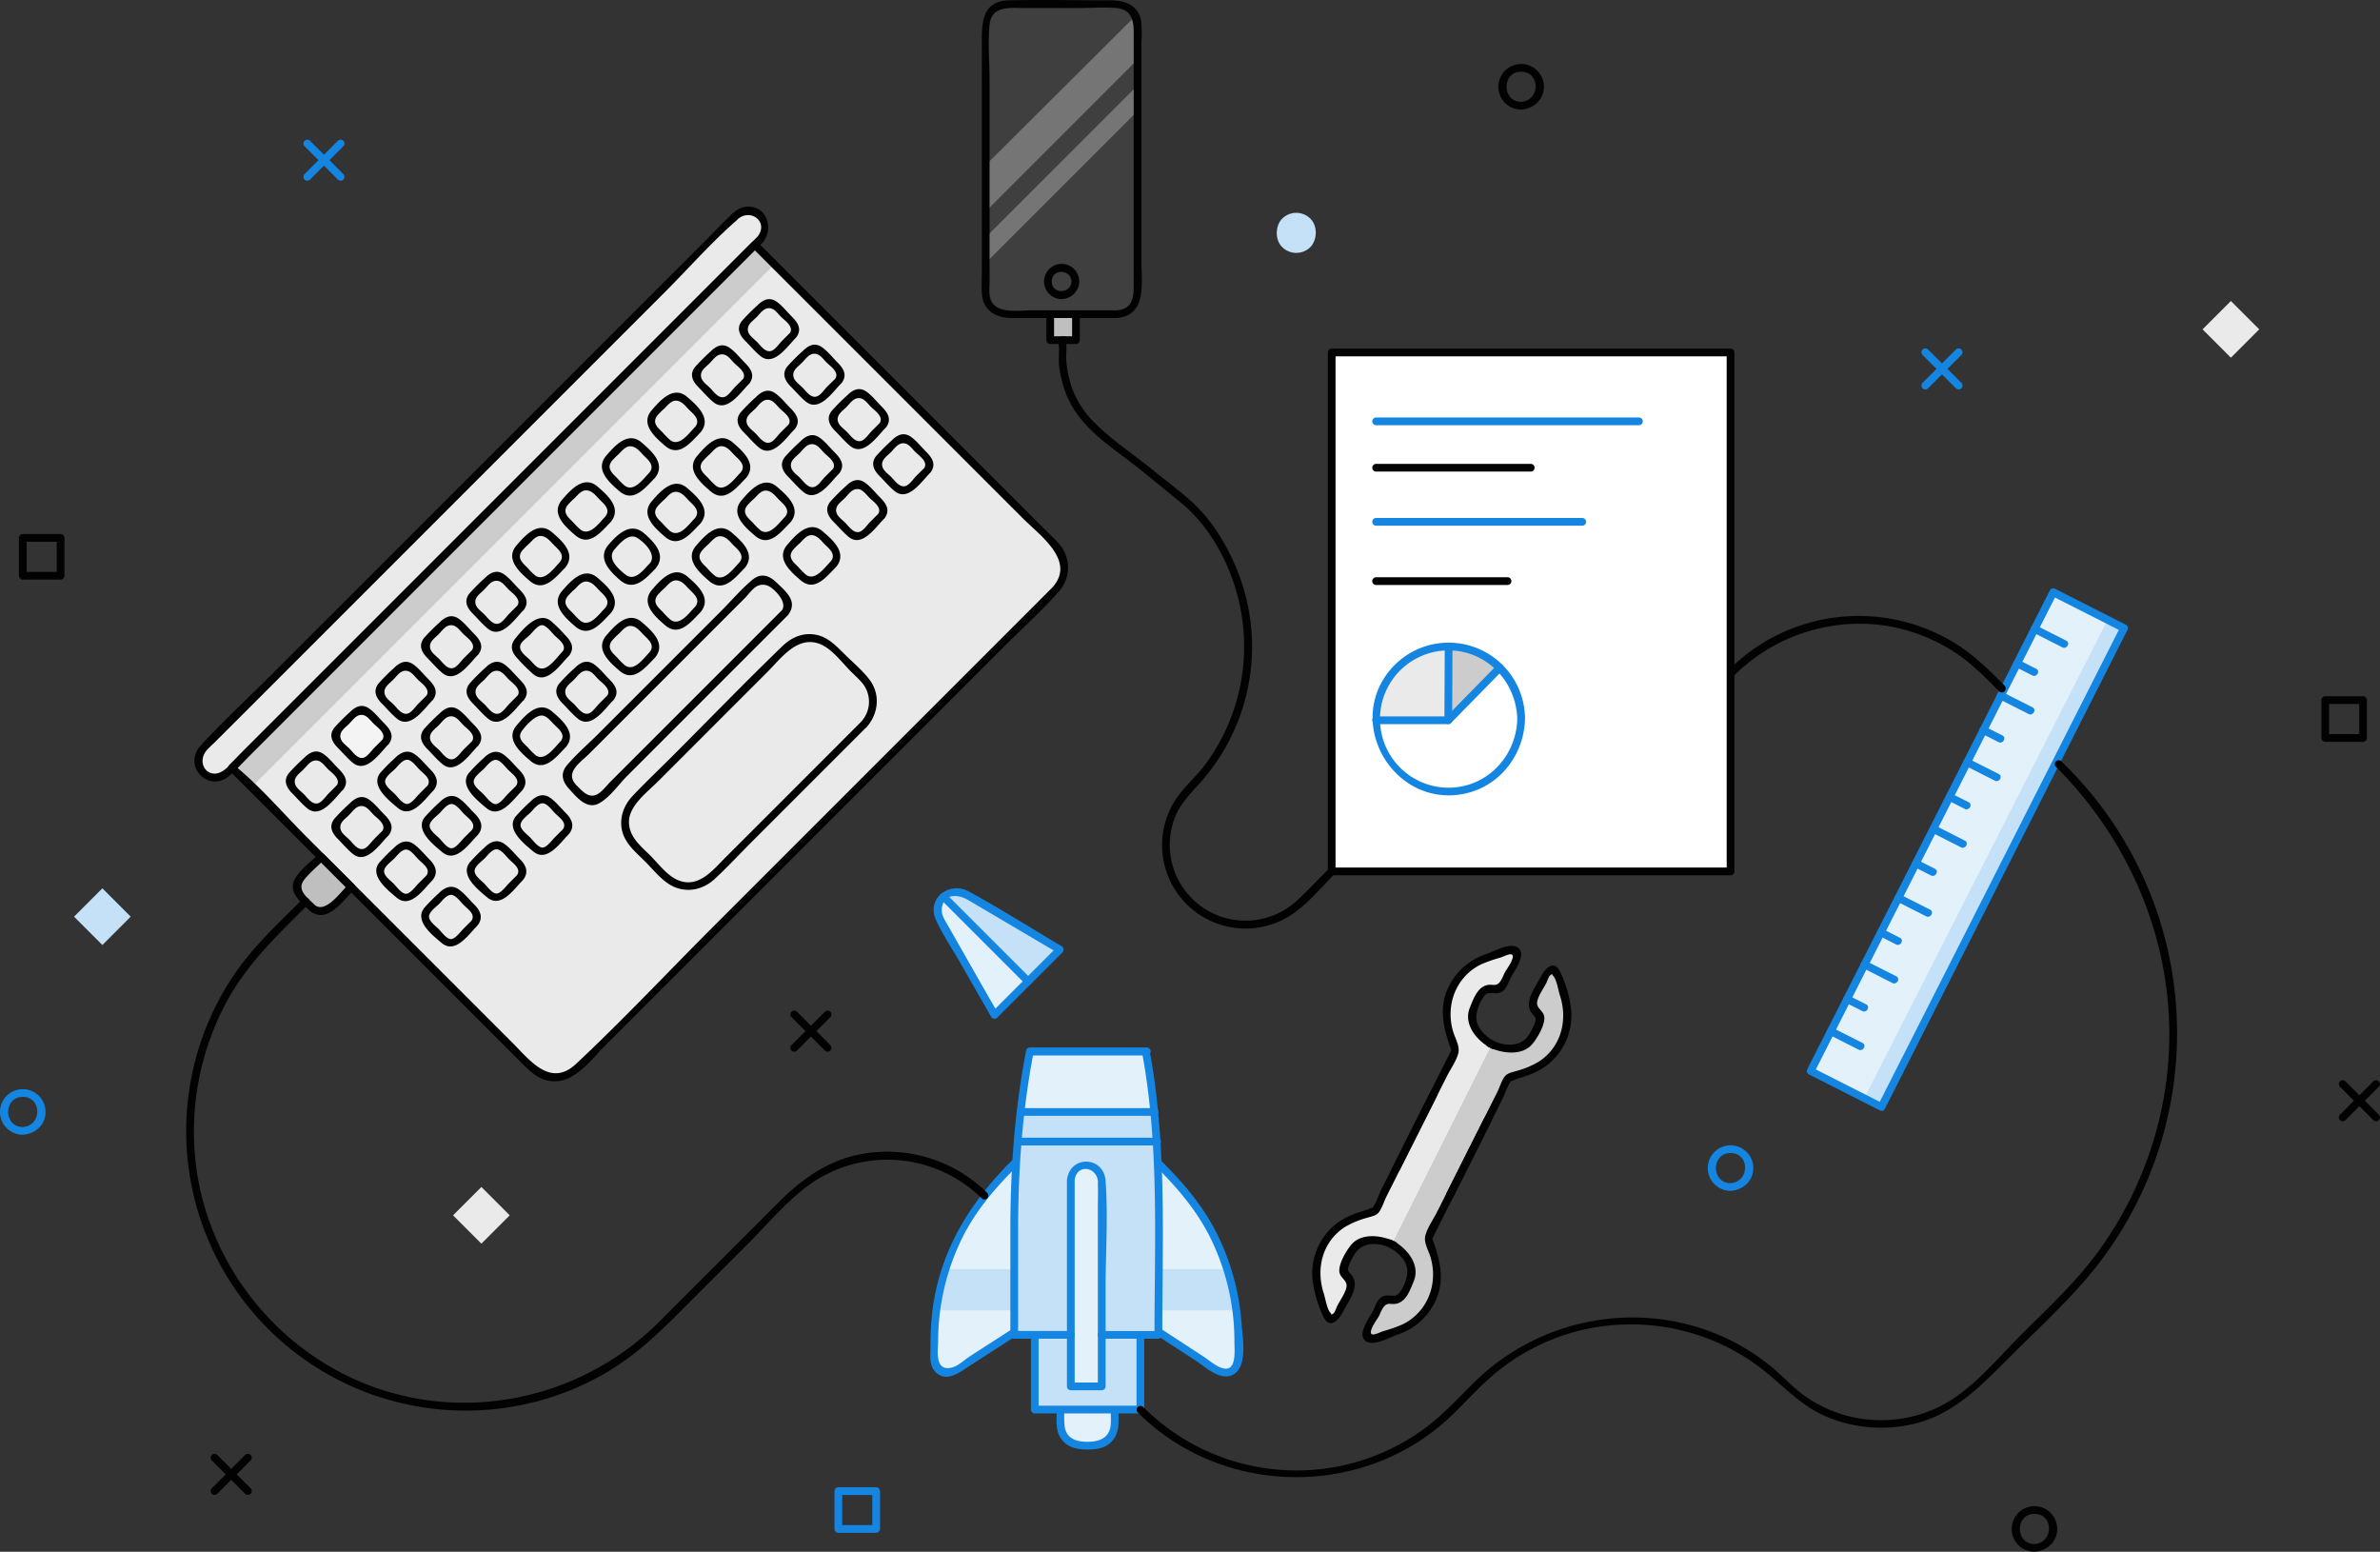 <svg id="Layer_2" data-name="Layer 2" xmlns="http://www.w3.org/2000/svg" viewBox="0 0 923.74 602.17"><rect x="0" y="0" width="923.74" height="602.17" fill="#333333" stroke="none"/><defs><style>.cls-1{fill:#fff;}.cls-2{fill:#eaeaea;}.cls-3{fill:#e3f1fb;}.cls-4{fill:#c4e1f7;}.cls-5{fill:#3f3f3f;}.cls-6{fill:#ccc;}.cls-7,.cls-8{fill:#f4f4f4;}.cls-7{opacity:0.3;}.cls-9{fill:#1485e0;}.cls-10{fill:#bfbfbf;}.cls-11{fill:#020202;}</style></defs><title>Collaborative Data Science</title><rect class="cls-1" x="516.86" y="136.78" width="154.81" height="201.39"/><polygon class="cls-2" points="90.03 297.94 208.64 416.56 216.02 418.12 219.95 417.24 227.91 410.93 411.63 227.22 413.06 218.74 409.58 211.62 292.96 95 90.03 297.94"/><polygon class="cls-2" points="78.88 290.55 287.9 81.46 290.82 81.68 295.05 83.61 296.94 88.84 295.02 92.95 89.2 298.77 85.09 301.74 79.11 300 77.11 295.51 78.88 290.55"/><rect class="cls-3" x="750.3" y="450.8" width="208.35" height="30.81" transform="translate(-38.43 881.3) rotate(-63.13)"/><polygon class="cls-4" points="399.68 408.51 396.11 431.76 393.93 453.42 393.61 517.12 449.61 518.04 448.11 431.78 444.72 408.51 399.68 408.51"/><rect class="cls-4" x="401.11" y="518.51" width="41" height="29"/><polygon class="cls-3" points="416.34 455.15 415.61 468.25 415.08 537.24 426.96 538.36 427.61 460.63 425.31 453.29 421.35 452.01 416.34 455.15"/><polygon class="cls-3" points="366.13 347.95 363.84 351.36 364.83 356.76 386.01 393.88 411.36 368.52 376.48 347.95 370.26 345.97 366.13 347.95"/><polygon class="cls-3" points="394.11 452.51 394.11 517.51 370.44 531.51 364.11 531.51 362.61 526.08 364.55 501.54 369.15 486.35 373.38 477.26 382.83 463.01 394.11 452.51"/><polygon class="cls-3" points="449.11 452.51 449.11 517.51 473.29 531.51 479.61 531.51 481.11 526.08 479.17 501.54 474.57 486.35 470.35 477.26 460.64 463.01 449.11 452.51"/><path class="cls-3" d="M502,684v3.5A10.5,10.5,0,0,0,512.5,698h0A10.5,10.5,0,0,0,523,687.5V684" transform="translate(-90.89 -136.49)"/><polygon class="cls-2" points="555.95 477.26 584.75 419.95 588.01 417.38 594.27 415.27 601.06 410.93 606.78 402.65 608.02 389.86 604.02 377.41 602.04 376.17 595.03 388.36 594.94 390.16 596.36 393.88 597.31 396.54 594.27 403.23 589.02 406.59 581.98 406.43 574.57 401.83 571.05 398.2 571.19 393.88 573.28 388.79 575.84 384.22 578.73 383.9 581.98 383.75 587.01 374.84 588.95 369.89 586.63 368.67 579.69 370.9 570.65 375.06 565.51 378.8 560.88 388.03 560.41 395.36 564.2 407.42 533.57 470.04 520.27 475.54 514.5 481.59 510.88 492.11 513.9 506.96 516.86 512.9 521.63 506.99 523.75 498.48 521.39 492.11 523.75 486.18 528.01 481.45 534.88 481.35 540.07 482.82 545.12 486.92 547.81 492.04 546.85 497.6 544.08 503.11 539.44 503.98 535.64 506.55 530.93 515.9 531.32 518.51 534.65 518.87 549.11 512.73 555.44 505.01 557.77 496.75 556.47 485.47 554.5 479.56 555.95 477.26"/><rect class="cls-5" x="382.58" y="1.63" width="58.94" height="120.29" rx="8.7" ry="8.7"/><polyline class="cls-6" points="97.61 305.53 300.55 102.59 292.96 95 90.03 297.94 96.6 304.52"/><path class="cls-6" d="M653,387.76l-0.26,28.32L673,395.61S664.61,387.19,653,387.76Z" transform="translate(-90.89 -136.49)"/><path class="cls-2" d="M625,416h28V388S625.43,389,625,416Z" transform="translate(-90.89 -136.49)"/><polygon class="cls-4" points="723.57 426.22 818.03 240.52 824.41 243.75 730.26 429.61 723.57 426.22"/><polygon class="cls-3" points="396.11 431.51 448.11 431.51 444.72 408.51 400.11 408.51 396.11 431.51"/><path class="cls-4" d="M457,484.44l33.26,33.26,12.34-12.34S460.34,476.32,457,484.44Z" transform="translate(-90.89 -136.49)"/><polyline class="cls-6" points="540.2 482.89 579.02 405.31 581.98 406.43 591.04 406.02 597.7 396.42 596.51 392.83 594.94 390.16 600.65 377.18 604.02 377.41 606.43 384.48 608.43 396.08 606 404.4 601.06 410.93 592.7 415.85 585.65 418.15 554.5 479.56 556.69 487.51 557.47 498.96 553.72 507.11 549.11 512.73 540.2 517.08 532.6 519.53 530.4 516.96 537.59 505.89 539.44 503.98 541.99 504.56 545.27 500.73 547.81 492.04 545.12 486.92 540.2 482.89"/><polyline class="cls-7" points="382.86 63.77 441.11 5.77 441.11 23.51 382.04 82.59"/><polyline class="cls-7" points="382.32 92.36 442.11 32.55 442.11 42.51 381.64 102.98"/><rect class="cls-8" x="224.04" y="415.54" width="14.28" height="14.28" transform="translate(-322.05 150.78) rotate(-45)"/><path class="cls-9" d="M486,581h54a1.5,1.5,0,0,0,0-3H486a1.5,1.5,0,0,0,0,3h0Z" transform="translate(-90.89 -136.49)"/><rect class="cls-10" x="407.61" y="121.92" width="10" height="10.09"/><polyline class="cls-10" points="125.07 332.59 116.11 341.85 116.11 346.51 122.61 353.27 128.23 352.25 136.89 344.81"/><rect class="cls-4" x="122.84" y="484.44" width="15.55" height="15.55" transform="translate(295.42 -84.68) rotate(45)"/><rect class="cls-2" x="948.98" y="256.53" width="15.55" height="15.55" transform="translate(2.45 617.45) rotate(-45)"/><rect class="cls-2" x="269.94" y="600.34" width="15.55" height="15.55" transform="translate(-439.54 238) rotate(-45)"/><rect class="cls-4" x="586.23" y="219.08" width="15.55" height="15.55" rx="7.77" ry="7.77" transform="translate(243.5 -490.07) rotate(45)"/><polyline class="cls-4" points="393.11 492.51 367.11 492.51 362.61 508.51 393.11 508.51"/><polyline class="cls-4" points="449.11 492.51 476.11 492.51 479.86 508.51 450.11 508.51"/><path class="cls-11" d="M499.41,364.39L454,409.81l-86.53,86.53c-17.64,17.64-34.81,36-53,53-10,9.36-18-1.53-24.76-8.26l-36.45-36.45-43.3-43.3c-8.75-8.75-17.13-18.56-26.57-26.57-0.5-.42-0.93-0.93-1.39-1.39v2.12L250.44,367,359.68,257.79l25.23-25.23h-2.12L488,337.75c6.66,6.66,20.52,16.41,11.41,26.63-1.28,1.44.83,3.57,2.12,2.12,5.25-5.89,5.23-13.89-.2-19.66-1.7-1.81-3.52-3.52-5.28-5.28l-25.91-25.91-68.56-68.56-16.66-16.66a1.52,1.52,0,0,0-2.12,0L314.33,298.9,205.08,408.14l-25.23,25.23a1.52,1.52,0,0,0,0,2.12l61.83,61.83,40.6,40.6,11.59,11.59c3.65,3.65,7.33,6.86,13,6.58,7.75-.37,13.82-8.76,18.9-13.83l31-31,87.82-87.82,36.83-36.83c6.37-6.37,13.13-12.52,19.18-19.18,0.28-.31.6-0.6,0.89-0.89A1.5,1.5,0,0,0,499.41,364.39Z" transform="translate(-90.89 -136.49)"/><path class="cls-11" d="M384.84,228.38l-71.53,71.53L201.17,412.05l-16.24,16.24c-2.27,2.27-4.47,5.1-7,7-5.79,4.37-11.11-2.28-6.93-7.5a38.69,38.69,0,0,1,2.94-2.94L187,411.81,295.15,303.65l53.75-53.75c9.23-9.23,18.08-19.34,27.92-27.92,0.24-.21.43-0.49,0.69-0.69,5.18-3.94,11.8,1.62,7.33,7.1-1.21,1.48.9,3.62,2.12,2.12,4.64-5.68,1.11-15-7-13.71-2.28.36-3.81,1.66-5.37,3.15C371,223.41,367.53,227,364,230.57l-46.82,46.82L196.94,397.62C187.6,407,177.81,416,168.85,425.71c-7.32,7.92,2.91,18.93,11.19,11.72,2.73-2.37,5.18-5.18,7.73-7.73L293.66,323.8l91.73-91.73L387,230.5A1.5,1.5,0,0,0,384.84,228.38Z" transform="translate(-90.89 -136.49)"/><path class="cls-11" d="M394.56,373.1l-66.7,66.7c-1.42,1.42-2.87,3.4-4.54,4.54-3.54,2.42-6.06-.46-8.57-3-5-5,1.35-8.86,4.81-12.32l40.25-40.25,20.08-20.08c1.4-1.4,2.94-3.61,4.64-4.64a5.07,5.07,0,0,1,5.14.13c2.4,1.51,6.84,6.19,4.67,9.2-1.13,1.57,1.47,3.07,2.59,1.51,3.71-5.14-1.11-8.91-4.62-12.32-2.9-2.82-6.09-3.89-9.5-1-4.31,3.61-8.11,8.11-12.08,12.08l-47.65,47.65c-4,4-8.39,7.78-12.05,12.05-2.77,3.24-1.94,6.35.72,9.25,2.81,3.06,6.77,8.15,11.48,5.72,4.17-2.15,7.78-7.4,11-10.63l22.56-22.56,39.9-39.9A1.5,1.5,0,0,0,394.56,373.1Z" transform="translate(-90.89 -136.49)"/><path class="cls-11" d="M413.31,354.35c-2.27,2.27-6,7.76-9.53,5.22a27.35,27.35,0,0,1-3.07-3.07c-1.8-1.8-4.19-3.63-2.15-6.46a25.9,25.9,0,0,1,2.84-2.84c1.62-1.62,3.09-3.7,5.61-2.83,1.63,0.57,2.72,2.09,3.92,3.29,1.76,1.76,4.64,3.93,2.38,6.69-1.21,1.48.9,3.62,2.12,2.12,4.39-5.37-1.17-10.3-5.22-13.77-5.26-4.51-10.39,1.27-13.77,5.22-4.54,5.3,1.26,10.38,5.22,13.77,5.5,4.71,10.08-1.52,13.77-5.22A1.5,1.5,0,0,0,413.31,354.35Z" transform="translate(-90.89 -136.49)"/><path class="cls-11" d="M431.87,335.79L428.64,339c-1,1-2.38,3.05-3.7,3.7-2.57,1.27-4.61-2-6.09-3.44s-3.44-2.67-3.44-4.77,2-3.3,3.44-4.77,2.67-3.44,4.77-3.44,3.31,2,4.77,3.44,5.08,3.82,3.26,6.34c-1.13,1.57,1.47,3.07,2.59,1.51,2.27-3.15.59-5.66-1.74-8-1.86-1.86-3.66-4.17-5.78-5.71-2.86-2.08-5.37-.88-7.58,1.33a76.13,76.13,0,0,0-6,6c-2.25,2.84-1,5.48,1.21,7.73,1.94,1.94,3.79,4.15,5.89,5.89,5.23,4.34,10.48-3.7,13.77-7A1.5,1.5,0,0,0,431.87,335.79Z" transform="translate(-90.89 -136.49)"/><path class="cls-11" d="M449.71,318l-3.23,3.23c-1,1-2.38,3.05-3.7,3.7-2.57,1.27-4.61-2-6.09-3.44s-3.44-2.67-3.44-4.77,2-3.3,3.44-4.77,2.67-3.44,4.77-3.44,3.31,2,4.77,3.44,5.08,3.82,3.26,6.34c-1.13,1.57,1.47,3.07,2.59,1.51,2.27-3.15.59-5.66-1.74-8-1.86-1.86-3.66-4.17-5.78-5.71-2.86-2.08-5.37-.88-7.58,1.33a76.13,76.13,0,0,0-6,6c-2.25,2.84-1,5.48,1.21,7.73,1.94,1.94,3.79,4.15,5.89,5.89,5.23,4.34,10.48-3.7,13.77-7A1.5,1.5,0,0,0,449.71,318Z" transform="translate(-90.89 -136.49)"/><path class="cls-11" d="M274,493.66L270.67,497c-1,1-3.07,3.92-4.77,3.92s-3.73-2.88-4.77-3.92c-1.37-1.37-4.34-3.4-3.6-5.51,0.58-1.65,2.64-3.07,3.84-4.27s3.2-4.08,5.26-3.35c1.66,0.59,3,2.63,4.27,3.84,1.68,1.68,4.81,3.69,2.84,6.27-1.17,1.53,1.43,3,2.59,1.51,2.19-2.87,1-5.6-1.27-7.87-1.91-1.91-3.74-4.22-5.91-5.84-2.89-2.16-5.59-1-7.87,1.27a75.87,75.87,0,0,0-5.72,5.76c-4,5,3.19,10.63,6.76,13.62,5.3,4.44,10.39-3.26,13.77-6.64A1.5,1.5,0,0,0,274,493.66Z" transform="translate(-90.89 -136.49)"/><path class="cls-11" d="M291.67,476l-3.32,3.32c-1,1-3.07,3.92-4.77,3.92s-3.73-2.88-4.77-3.92c-1.37-1.37-4.34-3.4-3.6-5.51,0.58-1.65,2.64-3.07,3.84-4.27s3.2-4.08,5.26-3.35c1.66,0.59,3,2.63,4.27,3.84,1.68,1.68,4.81,3.69,2.84,6.27-1.17,1.53,1.43,3,2.59,1.51,2.19-2.87,1-5.6-1.27-7.87-1.91-1.91-3.74-4.22-5.91-5.84-2.89-2.16-5.59-1-7.87,1.27a75.87,75.87,0,0,0-5.72,5.76c-4,5,3.19,10.63,6.76,13.62,5.3,4.44,10.39-3.26,13.77-6.64A1.5,1.5,0,0,0,291.67,476Z" transform="translate(-90.89 -136.49)"/><path class="cls-11" d="M309.51,458.15l-3.32,3.32c-1,1-3.07,3.92-4.77,3.92s-3.73-2.88-4.77-3.92c-1.37-1.37-4.34-3.4-3.6-5.51,0.58-1.65,2.64-3.07,3.84-4.27s3.2-4.08,5.26-3.35c1.66,0.59,3,2.63,4.27,3.84,1.68,1.68,4.81,3.69,2.84,6.27-1.17,1.53,1.43,3,2.59,1.51,2.19-2.87,1-5.6-1.27-7.87-1.91-1.91-3.74-4.22-5.91-5.84-2.89-2.16-5.59-1-7.87,1.27a75.87,75.87,0,0,0-5.72,5.76c-4,5,3.19,10.63,6.76,13.62,5.3,4.44,10.39-3.26,13.77-6.64A1.5,1.5,0,0,0,309.51,458.15Z" transform="translate(-90.89 -136.49)"/><path class="cls-11" d="M256.54,476.1l-3.32,3.32c-1,1-3.07,3.92-4.77,3.92s-3.73-2.88-4.77-3.92c-1.37-1.37-4.34-3.4-3.6-5.51,0.58-1.65,2.64-3.07,3.84-4.27s3.2-4.08,5.26-3.35c1.66,0.59,3,2.63,4.27,3.84,1.68,1.68,4.81,3.69,2.84,6.27-1.17,1.53,1.43,3,2.59,1.51,2.19-2.87,1-5.6-1.27-7.87-1.91-1.91-3.74-4.22-5.91-5.84-2.89-2.16-5.59-1-7.87,1.27a75.87,75.87,0,0,0-5.72,5.76c-4,5,3.19,10.63,6.76,13.62,5.3,4.44,10.39-3.26,13.77-6.64A1.5,1.5,0,0,0,256.54,476.1Z" transform="translate(-90.89 -136.49)"/><path class="cls-11" d="M274.21,458.43l-3.32,3.32c-1,1-3.07,3.92-4.77,3.92s-3.73-2.88-4.77-3.92c-1.37-1.37-4.34-3.4-3.6-5.51,0.58-1.65,2.64-3.07,3.84-4.27s3.2-4.08,5.26-3.35c1.66,0.59,3,2.63,4.27,3.84,1.68,1.68,4.81,3.69,2.84,6.27-1.17,1.53,1.43,3,2.59,1.51,2.19-2.87,1-5.6-1.27-7.87-1.91-1.91-3.74-4.22-5.91-5.84-2.89-2.16-5.59-1-7.87,1.27a75.87,75.87,0,0,0-5.72,5.76c-4,5,3.19,10.63,6.76,13.62,5.3,4.44,10.39-3.26,13.77-6.64A1.5,1.5,0,0,0,274.21,458.43Z" transform="translate(-90.89 -136.49)"/><path class="cls-11" d="M291.35,441.3L288,444.62c-1,1-3.07,3.92-4.77,3.92s-3.73-2.88-4.77-3.92c-1.37-1.37-4.34-3.4-3.6-5.51,0.58-1.65,2.64-3.07,3.84-4.27s3.2-4.08,5.26-3.35c1.66,0.59,3,2.63,4.27,3.84,1.68,1.68,4.81,3.69,2.84,6.27-1.17,1.53,1.43,3,2.59,1.51,2.19-2.87,1-5.6-1.27-7.87-1.91-1.91-3.74-4.22-5.91-5.84-2.89-2.16-5.59-1-7.87,1.27a75.87,75.87,0,0,0-5.72,5.76c-4,5,3.19,10.63,6.76,13.62,5.3,4.44,10.39-3.26,13.77-6.64A1.5,1.5,0,0,0,291.35,441.3Z" transform="translate(-90.89 -136.49)"/><path class="cls-11" d="M308.38,424.26c-2.24,2.24-6,7.84-9.53,5.36a27.46,27.46,0,0,1-3.15-3.15c-1.78-1.78-4.2-3.58-2.21-6.38,1.58-2.23,5.69-6.76,8.49-5.79,1.64,0.57,2.76,2.15,4,3.35,1.73,1.73,4.66,3.9,2.44,6.62-1.21,1.48.9,3.62,2.12,2.12,4.38-5.36-1.33-10.34-5.36-13.77-5.26-4.49-10.42,1.43-13.77,5.36-4.52,5.29,1.42,10.41,5.36,13.77,5.5,4.69,10.1-1.68,13.77-5.36A1.5,1.5,0,0,0,308.38,424.26Z" transform="translate(-90.89 -136.49)"/><path class="cls-11" d="M343,389.62c-2.3,2.3-5.92,7.67-9.53,5.08a27.23,27.23,0,0,1-3-3c-1.82-1.82-4.18-3.68-2.09-6.55a26,26,0,0,1,2.76-2.76c1.65-1.65,3.09-3.67,5.66-2.78,1.62,0.56,2.68,2,3.88,3.22,1.79,1.79,4.61,4,2.31,6.77-1.21,1.48.9,3.62,2.12,2.12,4.4-5.39-1-10.27-5.08-13.77-5.27-4.54-10.36,1.12-13.77,5.08-4.56,5.3,1.11,10.36,5.08,13.77,5.5,4.73,10.06-1.36,13.77-5.08A1.5,1.5,0,0,0,343,389.62Z" transform="translate(-90.89 -136.49)"/><path class="cls-11" d="M360.7,371.94c-2.3,2.3-5.92,7.67-9.53,5.08a27.23,27.23,0,0,1-3-3c-1.82-1.82-4.18-3.68-2.09-6.55a26,26,0,0,1,2.76-2.76c1.65-1.65,3.09-3.67,5.66-2.78,1.62,0.56,2.68,2,3.88,3.22,1.79,1.79,4.61,4,2.31,6.77-1.21,1.48.9,3.62,2.12,2.12,4.4-5.39-1-10.27-5.08-13.77-5.27-4.54-10.36,1.12-13.77,5.08-4.56,5.3,1.11,10.36,5.08,13.77,5.5,4.73,10.06-1.36,13.77-5.08A1.5,1.5,0,0,0,360.7,371.94Z" transform="translate(-90.89 -136.49)"/><path class="cls-11" d="M377.83,354.81c-2.3,2.3-5.92,7.67-9.53,5.08a27.23,27.23,0,0,1-3-3c-1.82-1.82-4.18-3.68-2.09-6.55a26,26,0,0,1,2.76-2.76c1.65-1.65,3.09-3.67,5.66-2.78,1.62,0.56,2.68,2,3.88,3.22,1.79,1.79,4.61,4,2.31,6.77-1.21,1.48.9,3.62,2.12,2.12,4.4-5.39-1-10.27-5.08-13.77-5.27-4.54-10.36,1.12-13.77,5.08-4.56,5.3,1.11,10.36,5.08,13.77,5.5,4.73,10.06-1.36,13.77-5.08A1.5,1.5,0,0,0,377.83,354.81Z" transform="translate(-90.89 -136.49)"/><path class="cls-11" d="M395.58,337.06c-2.27,2.27-6,7.76-9.53,5.22a27.35,27.35,0,0,1-3.07-3.07c-1.8-1.8-4.19-3.63-2.15-6.46a25.9,25.9,0,0,1,2.84-2.84c1.62-1.62,3.09-3.7,5.61-2.83,1.63,0.57,2.72,2.09,3.92,3.29,1.76,1.76,4.64,3.93,2.38,6.69-1.21,1.48.9,3.62,2.12,2.12,4.39-5.37-1.17-10.3-5.22-13.77-5.26-4.51-10.39,1.27-13.77,5.22-4.54,5.3,1.26,10.38,5.22,13.77,5.5,4.71,10.08-1.52,13.77-5.22A1.5,1.5,0,0,0,395.58,337.06Z" transform="translate(-90.89 -136.49)"/><path class="cls-11" d="M414.3,318.34l-3.23,3.23c-1,1-2.38,3.05-3.7,3.7-2.57,1.27-4.61-2-6.09-3.44s-3.44-2.67-3.44-4.77,2-3.3,3.44-4.77,2.67-3.44,4.77-3.44,3.31,2,4.77,3.44,5.08,3.82,3.26,6.34c-1.13,1.57,1.47,3.07,2.59,1.51,2.27-3.15.59-5.66-1.74-8-1.86-1.86-3.66-4.17-5.78-5.71-2.86-2.08-5.37-.88-7.58,1.33a76.13,76.13,0,0,0-6,6c-2.25,2.84-1,5.48,1.21,7.73,1.94,1.94,3.79,4.15,5.89,5.89,5.23,4.34,10.48-3.7,13.77-7A1.5,1.5,0,0,0,414.3,318.34Z" transform="translate(-90.89 -136.49)"/><path class="cls-11" d="M432.5,300.48l-3.23,3.23c-1,1-2.38,3.05-3.7,3.7-2.57,1.27-4.61-2-6.09-3.44S416,301.3,416,299.2s2-3.3,3.44-4.77,2.67-3.44,4.77-3.44,3.31,2,4.77,3.44,5.08,3.82,3.26,6.34c-1.13,1.57,1.47,3.07,2.59,1.51,2.27-3.15.59-5.66-1.74-8-1.86-1.86-3.66-4.17-5.78-5.71-2.86-2.08-5.37-.88-7.58,1.33a76.13,76.13,0,0,0-6,6c-2.25,2.84-1,5.48,1.21,7.73,1.94,1.94,3.79,4.15,5.89,5.89,5.23,4.34,10.48-3.7,13.77-7A1.5,1.5,0,0,0,432.5,300.48Z" transform="translate(-90.89 -136.49)"/><path class="cls-11" d="M239.43,458.76L236.2,462c-1,1-2.38,3-3.7,3.7-2.58,1.28-4.61-2-6.09-3.44s-3.44-2.67-3.44-4.77,2-3.3,3.44-4.77,2.67-3.44,4.77-3.44,3.3,2,4.77,3.44,5.08,3.82,3.25,6.35c-1.13,1.57,1.47,3.07,2.59,1.51,2.28-3.15.59-5.67-1.74-8-1.85-1.85-3.65-4.16-5.77-5.7-2.86-2.08-5.38-.88-7.59,1.32a76.11,76.11,0,0,0-6,6c-2.25,2.84-1,5.48,1.21,7.74,1.93,1.93,3.78,4.14,5.88,5.88,5.23,4.34,10.48-3.68,13.77-7A1.5,1.5,0,0,0,239.43,458.76Z" transform="translate(-90.89 -136.49)"/><path class="cls-11" d="M256.94,441.25l-3.32,3.32c-1,1-3.07,3.92-4.77,3.92s-3.73-2.88-4.77-3.92c-1.37-1.37-4.34-3.4-3.6-5.51,0.58-1.65,2.64-3.07,3.84-4.27s3.2-4.08,5.26-3.35c1.66,0.59,3,2.63,4.27,3.84,1.68,1.68,4.81,3.69,2.84,6.27-1.17,1.53,1.43,3,2.59,1.51,2.19-2.87,1-5.6-1.27-7.87-1.91-1.91-3.74-4.22-5.91-5.84-2.89-2.16-5.59-1-7.87,1.27a75.87,75.87,0,0,0-5.72,5.76c-4,5,3.19,10.63,6.76,13.62,5.3,4.44,10.39-3.26,13.77-6.64A1.5,1.5,0,0,0,256.94,441.25Z" transform="translate(-90.89 -136.49)"/><path class="cls-11" d="M274.24,424L271,427.18c-1,1-2.38,3-3.7,3.7-2.58,1.28-4.61-2-6.09-3.44s-3.44-2.67-3.44-4.77,2-3.3,3.44-4.77,2.67-3.44,4.77-3.44,3.3,2,4.77,3.44,5.08,3.82,3.25,6.35c-1.13,1.57,1.47,3.07,2.59,1.51,2.28-3.15.59-5.67-1.74-8-1.85-1.85-3.65-4.16-5.77-5.7-2.86-2.08-5.38-.88-7.59,1.32a76.11,76.11,0,0,0-6,6c-2.25,2.84-1,5.48,1.21,7.74,1.93,1.93,3.78,4.14,5.88,5.88,5.23,4.34,10.48-3.68,13.77-7A1.5,1.5,0,0,0,274.24,424Z" transform="translate(-90.89 -136.49)"/><path class="cls-11" d="M291.91,406.28l-3.23,3.23c-1,1-2.38,3-3.7,3.7-2.58,1.28-4.61-2-6.09-3.44s-3.44-2.67-3.44-4.77,2-3.3,3.44-4.77,2.67-3.44,4.77-3.44,3.3,2,4.77,3.44,5.08,3.82,3.25,6.35c-1.13,1.57,1.47,3.07,2.59,1.51,2.28-3.15.59-5.67-1.74-8-1.85-1.85-3.65-4.16-5.77-5.7-2.86-2.08-5.38-.88-7.59,1.32a76.11,76.11,0,0,0-6,6c-2.25,2.84-1,5.48,1.21,7.74,1.93,1.93,3.78,4.14,5.88,5.88,5.23,4.34,10.48-3.68,13.77-7A1.5,1.5,0,0,0,291.91,406.28Z" transform="translate(-90.89 -136.49)"/><path class="cls-11" d="M325.8,372.39c-2.3,2.3-5.92,7.67-9.53,5.08a27.23,27.23,0,0,1-3-3c-1.82-1.82-4.18-3.68-2.09-6.55a26,26,0,0,1,2.76-2.76c1.65-1.65,3.09-3.67,5.66-2.78,1.62,0.56,2.68,2,3.88,3.22,1.79,1.79,4.61,4,2.31,6.77-1.21,1.48.9,3.62,2.12,2.12,4.4-5.39-1-10.27-5.08-13.77-5.27-4.54-10.36,1.12-13.77,5.08-4.56,5.3,1.11,10.36,5.08,13.77,5.5,4.73,10.06-1.36,13.77-5.08A1.5,1.5,0,0,0,325.8,372.39Z" transform="translate(-90.89 -136.49)"/><path class="cls-11" d="M343.06,355.13c-2.45,2.45-5.76,7.31-9.53,4.25-2.67-2.17-7.09-6-4.25-9.53,2-2.4,5.56-6.58,8.8-4.7,3,1.75,7.82,6.63,5,10-1.24,1.46.87,3.59,2.12,2.12,4.52-5.31-.13-10.17-4.25-13.77-5.26-4.6-10.22.19-13.77,4.25-4.62,5.28.18,10.21,4.25,13.77,5.44,4.76,10-.43,13.77-4.25A1.5,1.5,0,0,0,343.06,355.13Z" transform="translate(-90.89 -136.49)"/><path class="cls-11" d="M360.61,337.58c-2.3,2.3-5.92,7.67-9.53,5.08a27.23,27.23,0,0,1-3-3c-1.82-1.82-4.18-3.68-2.09-6.55a26,26,0,0,1,2.76-2.76c1.65-1.65,3.09-3.67,5.66-2.78,1.62,0.56,2.68,2,3.88,3.22,1.79,1.79,4.61,4,2.31,6.77-1.21,1.48.9,3.62,2.12,2.12,4.4-5.39-1-10.27-5.08-13.77-5.27-4.54-10.36,1.12-13.77,5.08-4.56,5.3,1.11,10.36,5.08,13.77,5.5,4.73,10.06-1.36,13.77-5.08A1.5,1.5,0,0,0,360.61,337.58Z" transform="translate(-90.89 -136.49)"/><path class="cls-11" d="M378.36,319.83c-2.27,2.27-6,7.76-9.53,5.22a27.35,27.35,0,0,1-3.07-3.07c-1.8-1.8-4.19-3.63-2.15-6.46a25.9,25.9,0,0,1,2.84-2.84c1.62-1.62,3.09-3.7,5.61-2.83,1.63,0.57,2.72,2.09,3.92,3.29,1.76,1.76,4.64,3.93,2.38,6.69-1.21,1.48.9,3.62,2.12,2.12,4.39-5.37-1.17-10.3-5.22-13.77-5.26-4.51-10.39,1.27-13.77,5.22-4.54,5.3,1.26,10.38,5.22,13.77,5.5,4.71,10.08-1.52,13.77-5.22A1.5,1.5,0,0,0,378.36,319.83Z" transform="translate(-90.89 -136.49)"/><path class="cls-11" d="M397.08,301.11l-3.23,3.23c-1,1-2.38,3.05-3.7,3.7-2.57,1.27-4.61-2-6.09-3.44s-3.44-2.67-3.44-4.77,2-3.3,3.44-4.77,2.67-3.44,4.77-3.44,3.31,2,4.77,3.44,5.08,3.82,3.26,6.34c-1.13,1.57,1.47,3.07,2.59,1.51,2.27-3.15.59-5.66-1.74-8-1.86-1.86-3.66-4.17-5.78-5.71-2.86-2.08-5.37-.88-7.58,1.33a76.13,76.13,0,0,0-6,6c-2.25,2.84-1,5.48,1.21,7.73,1.94,1.94,3.79,4.15,5.89,5.89,5.23,4.34,10.48-3.7,13.77-7A1.5,1.5,0,0,0,397.08,301.11Z" transform="translate(-90.89 -136.49)"/><path class="cls-11" d="M415.28,283.25L412,286.48c-1,1-2.38,3.05-3.7,3.7-2.57,1.27-4.61-2-6.09-3.44s-3.44-2.67-3.44-4.77,2-3.3,3.44-4.77,2.67-3.44,4.77-3.44,3.31,2,4.77,3.44,5.08,3.82,3.26,6.34c-1.13,1.57,1.47,3.07,2.59,1.51,2.27-3.15.59-5.66-1.74-8-1.86-1.86-3.66-4.17-5.78-5.71-2.86-2.08-5.37-.88-7.58,1.33a76.13,76.13,0,0,0-6,6c-2.25,2.84-1,5.48,1.21,7.73,1.94,1.94,3.79,4.15,5.89,5.89,5.23,4.34,10.48-3.7,13.77-7A1.5,1.5,0,0,0,415.28,283.25Z" transform="translate(-90.89 -136.49)"/><path class="cls-11" d="M326.73,406.26l-3.23,3.23c-1,1-2.38,3-3.7,3.7-2.58,1.28-4.61-2-6.09-3.44s-3.44-2.67-3.44-4.77,2-3.3,3.44-4.77,2.67-3.44,4.77-3.44,3.3,2,4.77,3.44,5.08,3.82,3.25,6.35c-1.13,1.57,1.47,3.07,2.59,1.51,2.28-3.15.59-5.67-1.74-8-1.85-1.85-3.65-4.16-5.77-5.7-2.86-2.08-5.38-.88-7.59,1.32a76.11,76.11,0,0,0-6,6c-2.25,2.84-1,5.48,1.21,7.74,1.93,1.93,3.78,4.14,5.88,5.88,5.23,4.34,10.48-3.68,13.77-7A1.5,1.5,0,0,0,326.73,406.26Z" transform="translate(-90.89 -136.49)"/><path class="cls-11" d="M309.51,389c-2.07,2.07-5.29,6.92-8.25,6.92-2.12,0-3.3-2-4.77-3.44s-4.73-3.53-3.44-6.09c0.64-1.27,2.55-2.55,3.55-3.55s3-3.74,4.65-3.74,3.81,2.9,4.9,4c1.41,1.41,4.91,3.72,3.11,6.21-1.13,1.57,1.47,3.07,2.59,1.51,2.25-3.11.64-5.62-1.68-7.94a57.43,57.43,0,0,0-5.56-5.49c-5-3.79-10.78,3.27-13.75,6.93-2.17,2.67-1.43,5.23.73,7.53a73,73,0,0,0,6.25,6.25c5.24,4.34,10.46-3.66,13.77-7A1.5,1.5,0,0,0,309.51,389Z" transform="translate(-90.89 -136.49)"/><path class="cls-11" d="M221.75,441.09l-3.23,3.23c-1,1-2.38,3-3.7,3.7-2.58,1.28-4.61-2-6.09-3.44s-3.44-2.67-3.44-4.77,2-3.3,3.44-4.77,2.67-3.44,4.77-3.44,3.3,2,4.77,3.44,5.08,3.82,3.25,6.35c-1.13,1.57,1.47,3.07,2.59,1.51,2.28-3.15.59-5.67-1.74-8-1.85-1.85-3.65-4.16-5.77-5.7-2.86-2.08-5.38-.88-7.59,1.32a76.11,76.11,0,0,0-6,6c-2.25,2.84-1,5.48,1.21,7.74,1.93,1.93,3.78,4.14,5.88,5.88,5.23,4.34,10.48-3.68,13.77-7A1.5,1.5,0,0,0,221.75,441.09Z" transform="translate(-90.89 -136.49)"/><path class="cls-11" d="M239.43,423.41l-3.23,3.23c-1,1-2.38,3-3.7,3.7-2.58,1.28-4.61-2-6.09-3.44s-3.44-2.67-3.44-4.77,2-3.3,3.44-4.77,2.67-3.44,4.77-3.44,3.3,2,4.77,3.44,5.08,3.82,3.25,6.35c-1.13,1.57,1.47,3.07,2.59,1.51,2.28-3.15.59-5.67-1.74-8-1.85-1.85-3.65-4.16-5.77-5.7-2.86-2.08-5.38-.88-7.59,1.32a76.11,76.11,0,0,0-6,6c-2.25,2.84-1,5.48,1.21,7.74,1.93,1.93,3.78,4.14,5.88,5.88,5.23,4.34,10.48-3.68,13.77-7A1.5,1.5,0,0,0,239.43,423.41Z" transform="translate(-90.89 -136.49)"/><path class="cls-11" d="M256.56,406.28l-3.23,3.23c-1,1-2.38,3-3.7,3.7-2.58,1.28-4.61-2-6.09-3.44s-3.44-2.67-3.44-4.77,2-3.3,3.44-4.77,2.67-3.44,4.77-3.44,3.3,2,4.77,3.44,5.08,3.82,3.25,6.35c-1.13,1.57,1.47,3.07,2.59,1.51,2.28-3.15.59-5.67-1.74-8-1.85-1.85-3.65-4.16-5.77-5.7-2.86-2.08-5.38-.88-7.59,1.32a76.11,76.11,0,0,0-6,6c-2.25,2.84-1,5.48,1.21,7.74,1.93,1.93,3.78,4.14,5.88,5.88,5.23,4.34,10.48-3.68,13.77-7A1.5,1.5,0,0,0,256.56,406.28Z" transform="translate(-90.89 -136.49)"/><path class="cls-11" d="M274.24,388.6L271,391.83c-1,1-2.38,3-3.7,3.7-2.58,1.28-4.61-2-6.09-3.44s-3.44-2.67-3.44-4.77,2-3.3,3.44-4.77,2.67-3.44,4.77-3.44,3.3,2,4.77,3.44,5.08,3.82,3.25,6.35c-1.13,1.57,1.47,3.07,2.59,1.51,2.28-3.15.59-5.67-1.74-8-1.85-1.85-3.65-4.16-5.77-5.7-2.86-2.08-5.38-.88-7.59,1.32a76.11,76.11,0,0,0-6,6c-2.25,2.84-1,5.48,1.21,7.74,1.93,1.93,3.78,4.14,5.88,5.88,5.23,4.34,10.48-3.68,13.77-7A1.5,1.5,0,0,0,274.24,388.6Z" transform="translate(-90.89 -136.49)"/><path class="cls-11" d="M308.12,354.71c-2.3,2.3-5.92,7.67-9.53,5.08a27.23,27.23,0,0,1-3-3c-1.82-1.82-4.18-3.68-2.09-6.55a26,26,0,0,1,2.76-2.76c1.65-1.65,3.09-3.67,5.66-2.78,1.62,0.56,2.68,2,3.88,3.22,1.79,1.79,4.61,4,2.31,6.77-1.21,1.48.9,3.62,2.12,2.12,4.4-5.39-1-10.27-5.08-13.77-5.27-4.54-10.36,1.12-13.77,5.08-4.56,5.3,1.11,10.36,5.08,13.77,5.5,4.73,10.06-1.36,13.77-5.08A1.5,1.5,0,0,0,308.12,354.71Z" transform="translate(-90.89 -136.49)"/><path class="cls-11" d="M325.8,337c-2.3,2.3-5.92,7.67-9.53,5.08a27.23,27.23,0,0,1-3-3c-1.82-1.82-4.18-3.68-2.09-6.55a26,26,0,0,1,2.76-2.76c1.65-1.65,3.09-3.67,5.66-2.78,1.62,0.56,2.68,2,3.88,3.22,1.79,1.79,4.61,4,2.31,6.77-1.21,1.48.9,3.62,2.12,2.12,4.4-5.39-1-10.27-5.08-13.77-5.27-4.54-10.36,1.12-13.77,5.08-4.56,5.3,1.11,10.36,5.08,13.77,5.5,4.73,10.06-1.36,13.77-5.08A1.5,1.5,0,0,0,325.8,337Z" transform="translate(-90.89 -136.49)"/><path class="cls-11" d="M342.93,319.91c-2.3,2.3-5.92,7.67-9.53,5.08a27.23,27.23,0,0,1-3-3c-1.82-1.82-4.18-3.68-2.09-6.55a26,26,0,0,1,2.76-2.76c1.65-1.65,3.09-3.67,5.66-2.78,1.62,0.56,2.68,2,3.88,3.22,1.79,1.79,4.61,4,2.31,6.77-1.21,1.48.9,3.62,2.12,2.12,4.4-5.39-1-10.27-5.08-13.77-5.27-4.54-10.36,1.12-13.77,5.08-4.56,5.3,1.11,10.36,5.08,13.77,5.5,4.73,10.06-1.36,13.77-5.08A1.5,1.5,0,0,0,342.93,319.91Z" transform="translate(-90.89 -136.49)"/><path class="cls-11" d="M360.68,302.16c-2.27,2.27-6,7.76-9.53,5.22a27.35,27.35,0,0,1-3.07-3.07c-1.8-1.8-4.19-3.63-2.15-6.46a25.9,25.9,0,0,1,2.84-2.84c1.62-1.62,3.09-3.7,5.61-2.83,1.63,0.57,2.72,2.09,3.92,3.29,1.76,1.76,4.64,3.93,2.38,6.69-1.21,1.48.9,3.62,2.12,2.12,4.39-5.37-1.17-10.3-5.22-13.77-5.26-4.51-10.39,1.27-13.77,5.22-4.54,5.3,1.26,10.38,5.22,13.77,5.5,4.71,10.08-1.52,13.77-5.22A1.5,1.5,0,0,0,360.68,302.16Z" transform="translate(-90.89 -136.49)"/><path class="cls-11" d="M379.4,283.44l-3.23,3.23c-1,1-2.38,3.05-3.7,3.7-2.57,1.27-4.61-2-6.09-3.44s-3.44-2.67-3.44-4.77,2-3.3,3.44-4.77S369,274,371.14,274s3.31,2,4.77,3.44,5.08,3.82,3.26,6.34c-1.13,1.57,1.47,3.07,2.59,1.51,2.27-3.15.59-5.66-1.74-8-1.86-1.86-3.66-4.17-5.78-5.71-2.86-2.08-5.37-.88-7.58,1.33a76.13,76.13,0,0,0-6,6c-2.25,2.84-1,5.48,1.21,7.73,1.94,1.94,3.79,4.15,5.89,5.89,5.23,4.34,10.48-3.7,13.77-7A1.5,1.5,0,0,0,379.4,283.44Z" transform="translate(-90.89 -136.49)"/><path class="cls-11" d="M397.6,265.57l-3.23,3.23c-1,1-2.38,3.05-3.7,3.7-2.57,1.27-4.61-2-6.09-3.44s-3.44-2.67-3.44-4.77,2-3.3,3.44-4.77,2.67-3.44,4.77-3.44,3.31,2,4.77,3.44,5.08,3.82,3.26,6.34c-1.13,1.57,1.47,3.07,2.59,1.51,2.27-3.15.59-5.66-1.74-8-1.86-1.86-3.66-4.17-5.78-5.71-2.86-2.08-5.37-.88-7.58,1.33a76.13,76.13,0,0,0-6,6c-2.25,2.84-1,5.48,1.21,7.73,1.94,1.94,3.79,4.15,5.89,5.89,5.23,4.34,10.48-3.7,13.77-7A1.5,1.5,0,0,0,397.6,265.57Z" transform="translate(-90.89 -136.49)"/><path class="cls-11" d="M291.83,371.36l-3.23,3.23c-1,1-2.38,3-3.7,3.7-2.58,1.28-4.61-2-6.09-3.44s-3.44-2.67-3.44-4.77,2-3.3,3.44-4.77,2.67-3.44,4.77-3.44,3.3,2,4.77,3.44,5.08,3.82,3.25,6.35c-1.13,1.57,1.47,3.07,2.59,1.51,2.28-3.15.59-5.67-1.74-8-1.85-1.85-3.65-4.16-5.77-5.7-2.86-2.08-5.38-.88-7.59,1.32a76.11,76.11,0,0,0-6,6c-2.25,2.84-1,5.48,1.21,7.74,1.93,1.93,3.78,4.14,5.88,5.88,5.23,4.34,10.48-3.68,13.77-7A1.5,1.5,0,0,0,291.83,371.36Z" transform="translate(-90.89 -136.49)"/><path class="cls-11" d="M425,416.7L393.1,448.62,372.7,469c-5.18,5.18-11,12.83-19.36,8.72-3.86-1.89-7.09-6.25-10.06-9.22-3.85-3.85-8.54-7.46-8.25-13.53s7.26-11.24,11.28-15.27l42.31-42.31c5.35-5.35,11.61-14.26,20.28-11.07,4.73,1.74,8.66,7.16,12.12,10.62,1.31,1.31,2.7,2.57,3.94,3.94a11.39,11.39,0,0,1,.05,15.8c-1.29,1.43.83,3.56,2.12,2.12,4.73-5.27,5.61-12.87,1.16-18.66-2.83-3.68-6.63-6.8-9.9-10.08-3.66-3.66-7.13-7.21-12.69-7.47-4.42-.21-8.16,1.74-11.25,4.74-14.48,14-28.54,28.54-42.81,42.81-5.06,5.06-10.29,10-15.21,15.21-3.54,3.75-5.33,8.75-4,13.87,1.33,4.95,5.55,8.27,9,11.74s6.93,8.06,11.53,9.87c5.41,2.14,11.09.65,15.27-3.2,4.9-4.51,9.46-9.46,14.16-14.16l44.67-44.67A1.5,1.5,0,0,0,425,416.7Z" transform="translate(-90.89 -136.49)"/><path class="cls-11" d="M762.56,473.16H607.75l1.5,1.5V273.27l-1.5,1.5H762.56l-1.5-1.5V474.66a1.5,1.5,0,0,0,3,0V273.27a1.52,1.52,0,0,0-1.5-1.5H607.75a1.52,1.52,0,0,0-1.5,1.5V474.66a1.52,1.52,0,0,0,1.5,1.5H762.56A1.5,1.5,0,0,0,762.56,473.16Z" transform="translate(-90.89 -136.49)"/><path class="cls-9" d="M625,301.5H727a1.5,1.5,0,0,0,0-3H625a1.5,1.5,0,0,0,0,3h0Z" transform="translate(-90.89 -136.49)"/><path class="cls-11" d="M625,319.5h60a1.5,1.5,0,0,0,0-3H625a1.5,1.5,0,0,0,0,3h0Z" transform="translate(-90.89 -136.49)"/><path class="cls-9" d="M625,340.5h80a1.5,1.5,0,0,0,0-3H625a1.5,1.5,0,0,0,0,3h0Z" transform="translate(-90.89 -136.49)"/><path class="cls-11" d="M625,363.5h51a1.5,1.5,0,0,0,0-3H625a1.5,1.5,0,0,0,0,3h0Z" transform="translate(-90.89 -136.49)"/><path class="cls-9" d="M679.78,415.53c-0.36,14.54-11.85,26.61-26.64,26.64a26.64,26.64,0,0,1,0-53.28c14.79,0,26.28,12.13,26.64,26.64,0,1.93,3,1.93,3,0A29.64,29.64,0,0,0,630,397c-16.78,21,2,52.31,28.37,47.68,14.2-2.5,24.06-15,24.41-29.17C682.83,413.6,679.83,413.6,679.78,415.53Z" transform="translate(-90.89 -136.49)"/><path class="cls-9" d="M625,417.5h28a1.52,1.52,0,0,0,1.5-1.5l0.14-28.61a1.5,1.5,0,0,0-3,0L651.5,416l1.5-1.5H625a1.5,1.5,0,0,0,0,3h0Z" transform="translate(-90.89 -136.49)"/><path class="cls-9" d="M654.06,417.06l20-20.4a1.5,1.5,0,0,0-2.12-2.12l-20,20.4a1.5,1.5,0,0,0,2.12,2.12h0Z" transform="translate(-90.89 -136.49)"/><path class="cls-9" d="M501.19,503.95L475.83,529.3l2.36,0.3c-6.55-11.35-13-22.76-19.49-34.15-1.31-2.3-2.75-4.28-2.16-7.1,1.13-5.39,6.54-4.7,10.13-2.58l18.66,11,16.15,9.52a1.5,1.5,0,0,0,1.51-2.59c-12-7.07-23.84-14.58-36.06-21.26-7.44-4.07-16.53,2.54-12.81,10.95,2.56,5.77,6.34,11.23,9.46,16.71,4,7,8,14,12,21a1.52,1.52,0,0,0,2.36.3l25.36-25.36A1.5,1.5,0,0,0,501.19,503.95Z" transform="translate(-90.89 -136.49)"/><path class="cls-9" d="M518.5,656h22a1.52,1.52,0,0,0,1.5-1.5c0-36.74,1.86-74.13-4.94-110.4a1.51,1.51,0,0,0-1.45-1.1h-45a1.52,1.52,0,0,0-1.45,1.1c-4.45,23.08-6.12,46.1-6.12,69.54V654.5a1.52,1.52,0,0,0,1.5,1.5h22a1.5,1.5,0,0,0,0-3h-22l1.5,1.5v-40c0-23.46,1.56-46.48,6-69.59l-1.45,1.1h45l-1.45-1.1c6.75,36,4.84,73.15,4.84,109.6l1.5-1.5h-22a1.5,1.5,0,0,0,0,3h0Z" transform="translate(-90.89 -136.49)"/><path class="cls-9" d="M483.74,652.25l-16.42,10.57c-1.94,1.25-4.38,3.58-6.6,4.25-7.31,2.22-5.74-6.88-5.72-10a91.05,91.05,0,0,1,9.69-40.85c5.32-10.45,12.74-19,21-27.21a1.5,1.5,0,0,0-2.12-2.12c-16,16-27.48,34.34-30.64,57.09a109.69,109.69,0,0,0-.9,15.13c0,3.11-.59,6.87,1.6,9.42,4.38,5.1,10,.28,14.13-2.35l17.53-11.28c1.62-1,.12-3.64-1.51-2.59h0Z" transform="translate(-90.89 -136.49)"/><path class="cls-9" d="M539.74,654.6L555,664.53c3.85,2.51,9.48,8,14.44,5.44,5.84-3,3.73-14.42,3.35-19.7a93.11,93.11,0,0,0-9.87-35.61c-5.43-10.67-13-19.38-21.39-27.77a1.5,1.5,0,0,0-2.12,2.12c8.21,8.21,15.6,16.74,20.92,27.16A90.82,90.82,0,0,1,570,657.23c0,3.54,1.12,12.76-5.63,9.84-2.33-1-4.59-3-6.71-4.37L541.26,652c-1.62-1.06-3.13,1.54-1.51,2.59h0Z" transform="translate(-90.89 -136.49)"/><path class="cls-9" d="M505,594.5v80a1.52,1.52,0,0,0,1.5,1.5h12a1.52,1.52,0,0,0,1.5-1.5v-38c0-13.79,1-28,0-41.73-0.7-9.8-14-10.08-15-.26-0.19,1.92,2.81,1.91,3,0,0.63-6.23,8.19-5.52,9,.15,0.08,0.56,0,1.16,0,1.72,0.15,2.75,0,5.55,0,8.31V674.5l1.5-1.5h-12l1.5,1.5v-80A1.5,1.5,0,0,0,505,594.5Z" transform="translate(-90.89 -136.49)"/><path class="cls-9" d="M491,655v28.5a1.52,1.52,0,0,0,1.5,1.5h41a1.52,1.52,0,0,0,1.5-1.5V655a1.5,1.5,0,0,0-3,0v28.5l1.5-1.5h-41l1.5,1.5V655a1.5,1.5,0,0,0-3,0h0Z" transform="translate(-90.89 -136.49)"/><path class="cls-9" d="M501,684c0,3.39-.46,7.11,1.33,10.17,2.35,4,6.39,4.83,10.67,4.83,4.11,0,7.93-.68,10.37-4.39,2.08-3.17,1.63-7,1.63-10.61a1.5,1.5,0,0,0-3,0c0,1.74.12,3.51,0,5.24-0.36,5.29-4.47,6.76-9,6.76-4.13,0-8.12-1.06-8.88-5.86A39.43,39.43,0,0,1,504,684a1.5,1.5,0,0,0-3,0h0Z" transform="translate(-90.89 -136.49)"/><path class="cls-9" d="M536,543H491a1.5,1.5,0,0,0,0,3h45a1.5,1.5,0,0,0,0-3h0Z" transform="translate(-90.89 -136.49)"/><path class="cls-9" d="M487,569.5h52a1.5,1.5,0,0,0,0-3H487a1.5,1.5,0,0,0,0,3h0Z" transform="translate(-90.89 -136.49)"/><path class="cls-9" d="M456,485.5l32.9,32.9a1.5,1.5,0,0,0,2.12-2.12l-32.9-32.9A1.5,1.5,0,0,0,456,485.5h0Z" transform="translate(-90.89 -136.49)"/><path class="cls-11" d="M634.17,590.53l10.56-21,7.62-15.16c1.41-2.81,3.62-5.92,4.5-8.95,0.81-2.79-1.09-5.75-1.93-8.51-3.14-10.35,1.08-21.6,11.1-26.31a60.2,60.2,0,0,1,7.18-2.49c1.6-.52,4.89-2.37,4.84-0.41s-2.48,4.93-3.31,6.58a18.6,18.6,0,0,1-1.56,3.11c-1.47,1.87-2.46,1.16-4.17,1.26-4.42.25-6.08,5.12-7.6,8.81-2.75,6.66,2.94,13.2,8.61,16.05,1.72,0.86,3.24-1.72,1.51-2.59-3.92-2-8-5.65-7.62-10.38a16.28,16.28,0,0,1,3.18-7.72c1.93-2.15,4.69.26,7.1-1.7,1.51-1.22,2.31-3.67,3.14-5.32,1.26-2.51,5.93-8.53,3.05-11.28s-9.54,1.15-12.4,2.12a25,25,0,0,0-15.36,13.95c-3.07,7.34-1.57,14.18.83,21.36a17,17,0,0,1,.84,2.51c-0.13-.8.36-1.35-0.08-0.47-0.66,1.32-1.33,2.64-2,4L645,562.26,631.58,589c-0.86,1.72,1.72,3.24,2.59,1.51h0Z" transform="translate(-90.89 -136.49)"/><path class="cls-11" d="M654.94,601l11.23-22.34L674,563c1.15-2.29,2.14-5.64,3.82-7.6-1.14,1.33.64,0.17,1.77-.2s2.2-.71,3.3-1.08a28.28,28.28,0,0,0,8.39-4.21,24.52,24.52,0,0,0,9.4-21.83,46.13,46.13,0,0,0-4.32-14.61c-2.5-4.8-5.89-1-7.44,2.05-2,3.94-6.68,9.69-3.62,14,1.28,1.81,2.08,1.64,1.3,4a25.06,25.06,0,0,1-2.13,4.23c-3.11,5.28-9.55,4.88-14.52,2.38-1.72-.86-3.24,1.72-1.51,2.59,4.9,2.46,12.85,3.76,17-.86,2-2.2,5.4-8,4.78-11-0.51-2.48-3.36-3.1-2.64-6,0.57-2.31,2.45-4.88,3.52-7,0.27-.54.9-2.51,1.45-2.89,1.11-.75.53-0.48,1.23,0.3,1.31,1.44,1.91,5.55,2.53,7.42,3.14,9.56.61,20-8.08,25.74a34.68,34.68,0,0,1-8.57,3.61c-1.44.47-3.34,0.73-4.42,1.84-1.41,1.46-2.27,4.52-3.17,6.31l-7.17,14.26-12.56,25c-0.86,1.72,1.72,3.24,2.59,1.51h0Z" transform="translate(-90.89 -136.49)"/><path class="cls-11" d="M666.83,570.64l-10.56,21-7.62,15.16c-1.41,2.81-3.62,5.92-4.5,8.95-0.81,2.79,1.09,5.75,1.93,8.51,3.14,10.35-1.08,21.6-11.1,26.31a60.2,60.2,0,0,1-7.18,2.49c-1.6.52-4.89,2.37-4.84,0.41s2.48-4.93,3.31-6.58a18.6,18.6,0,0,1,1.56-3.11c1.47-1.87,2.46-1.16,4.17-1.26,4.42-.25,6.08-5.12,7.6-8.81,2.75-6.66-2.94-13.2-8.61-16.05-1.72-.86-3.24,1.72-1.51,2.59,3.92,2,8,5.65,7.62,10.38a16.28,16.28,0,0,1-3.18,7.72c-1.93,2.15-4.69-.26-7.1,1.7-1.51,1.22-2.31,3.67-3.14,5.32-1.26,2.51-5.93,8.53-3.05,11.28s9.54-1.15,12.4-2.12a25,25,0,0,0,15.36-13.95c3.07-7.34,1.57-14.18-.83-21.36a17,17,0,0,1-.84-2.51c0.13,0.8-.36,1.35.08,0.47,0.66-1.32,1.33-2.64,2-4L656,598.91l13.45-26.76c0.86-1.72-1.72-3.24-2.59-1.51h0Z" transform="translate(-90.89 -136.49)"/><path class="cls-11" d="M646.06,560.2l-11.23,22.34L627,598.15c-1.15,2.29-2.14,5.64-3.82,7.6,1.14-1.33-.64-0.17-1.77.2s-2.2.71-3.3,1.08a28.28,28.28,0,0,0-8.39,4.21,24.52,24.52,0,0,0-9.4,21.83,46.13,46.13,0,0,0,4.32,14.61c2.5,4.8,5.89,1,7.44-2.05,2-3.94,6.68-9.69,3.62-14-1.28-1.81-2.08-1.64-1.3-4a25.06,25.06,0,0,1,2.13-4.23c3.11-5.28,9.55-4.88,14.52-2.38,1.72,0.86,3.24-1.72,1.51-2.59-4.9-2.46-12.85-3.76-17,.86-2,2.2-5.4,8-4.78,11,0.51,2.48,3.36,3.1,2.64,6-0.57,2.31-2.45,4.88-3.52,7-0.27.54-.9,2.51-1.45,2.89-1.11.75-.53,0.48-1.23-0.3-1.31-1.44-1.91-5.55-2.53-7.42-3.14-9.56-.61-20,8.08-25.74a34.68,34.68,0,0,1,8.57-3.61c1.44-.47,3.34-0.73,4.42-1.84,1.41-1.46,2.27-4.52,3.17-6.31l7.17-14.26,12.56-25c0.86-1.72-1.72-3.24-2.59-1.51h0Z" transform="translate(-90.89 -136.49)"/><path class="cls-9" d="M821.9,564.8l-27.49-13.93,0.54,2.05,31.76-62.7,50.68-100,11.71-23.11-2.05.54,27.49,13.93L914,379.48l-31.76,62.7-50.68,100-11.71,23.11c-0.87,1.72,1.72,3.24,2.59,1.51l31.76-62.7,50.68-100L916.59,381a1.52,1.52,0,0,0-.54-2.05L888.57,365a1.52,1.52,0,0,0-2.05.54l-31.76,62.7-50.68,100-11.71,23.11a1.52,1.52,0,0,0,.54,2.05l27.49,13.93C822.11,568.27,823.63,565.68,821.9,564.8Z" transform="translate(-90.89 -136.49)"/><path class="cls-9" d="M879.76,381.83l11.59,5.87c1.72,0.87,3.24-1.72,1.51-2.59l-11.59-5.87c-1.72-.87-3.24,1.72-1.51,2.59h0Z" transform="translate(-90.89 -136.49)"/><path class="cls-9" d="M873,395.22l6.69,3.39c1.72,0.87,3.24-1.72,1.51-2.59l-6.69-3.39c-1.72-.87-3.24,1.72-1.51,2.59h0Z" transform="translate(-90.89 -136.49)"/><path class="cls-9" d="M866.66,407.7l11.59,5.87c1.72,0.87,3.24-1.72,1.51-2.59l-11.59-5.87c-1.72-.87-3.24,1.72-1.51,2.59h0Z" transform="translate(-90.89 -136.49)"/><path class="cls-9" d="M859.88,421.09l6.69,3.39c1.72,0.87,3.24-1.72,1.51-2.59l-6.69-3.39c-1.72-.87-3.24,1.72-1.51,2.59h0Z" transform="translate(-90.89 -136.49)"/><path class="cls-9" d="M853.55,433.57l11.59,5.87c1.72,0.87,3.24-1.72,1.51-2.59L855.07,431c-1.72-.87-3.24,1.72-1.51,2.59h0Z" transform="translate(-90.89 -136.49)"/><path class="cls-9" d="M846.77,447l6.69,3.39c1.72,0.87,3.24-1.72,1.51-2.59l-6.69-3.39c-1.72-.87-3.24,1.72-1.51,2.59h0Z" transform="translate(-90.89 -136.49)"/><path class="cls-9" d="M840.45,459.44L852,465.31c1.72,0.87,3.24-1.72,1.51-2.59L842,456.85c-1.72-.87-3.24,1.72-1.51,2.59h0Z" transform="translate(-90.89 -136.49)"/><path class="cls-9" d="M833.67,472.83l6.69,3.39c1.72,0.87,3.24-1.72,1.51-2.59l-6.69-3.39c-1.72-.87-3.24,1.72-1.51,2.59h0Z" transform="translate(-90.89 -136.49)"/><path class="cls-9" d="M826.89,486.21l11.59,5.87c1.72,0.87,3.24-1.72,1.51-2.59l-11.59-5.87c-1.72-.87-3.24,1.72-1.51,2.59h0Z" transform="translate(-90.89 -136.49)"/><path class="cls-9" d="M820.11,499.59L826.8,503c1.72,0.87,3.24-1.72,1.51-2.59L821.63,497c-1.72-.87-3.24,1.72-1.51,2.59h0Z" transform="translate(-90.89 -136.49)"/><path class="cls-9" d="M813.79,512.08l11.59,5.87c1.72,0.87,3.24-1.72,1.51-2.59l-11.59-5.87c-1.72-.87-3.24,1.72-1.51,2.59h0Z" transform="translate(-90.89 -136.49)"/><path class="cls-9" d="M807,525.46l6.69,3.39c1.72,0.87,3.24-1.72,1.51-2.59l-6.69-3.39c-1.72-.87-3.24,1.72-1.51,2.59h0Z" transform="translate(-90.89 -136.49)"/><path class="cls-9" d="M800.68,537.95l11.59,5.87c1.72,0.87,3.24-1.72,1.51-2.59l-11.59-5.87c-1.72-.87-3.24,1.72-1.51,2.59h0Z" transform="translate(-90.89 -136.49)"/><path class="cls-11" d="M524.44,256.91H491.14c-4.55,0-13,1.46-15.49-3.56-1.12-2.3-.68-5.55-0.68-8V167.71c0-7.08-.68-14.55,0-21.61,0.74-7.67,8.28-6.48,13.76-6.48H509.3c4.89,0,10-.43,14.87,0,5.71,0.5,6.74,4.61,6.74,9.15v96.1c0,5.06.7,11.46-6.47,12-1.91.15-1.93,3.16,0,3,11.69-.94,9.47-13.76,9.47-22V152.66a53.33,53.33,0,0,0-.1-7.86c-1-6.46-6.5-8.18-12.11-8.18-13.07,0-26.17-.29-39.23,0-11.23.25-10.5,10.08-10.5,18.24v85.6c0,3.26-.21,6.6,0,9.86,0.44,6.83,5.52,9.58,11.72,9.58h40.76A1.5,1.5,0,0,0,524.44,256.91Z" transform="translate(-90.89 -136.49)"/><path class="cls-11" d="M506.77,245.73c-0.26,4.91-7.66,5-7.66,0s7.4-4.91,7.66,0c0.1,1.92,3.1,1.93,3,0a6.83,6.83,0,1,0-7.12,6.82,6.95,6.95,0,0,0,7.12-6.82C509.87,243.81,506.87,243.81,506.77,245.73Z" transform="translate(-90.89 -136.49)"/><path class="cls-11" d="M474.05,599.41a55.14,55.14,0,0,0-49.22-15C412,586.92,402,594.12,393,603.16q-23.21,23.21-46.42,46.42c-27.42,27.28-67.82,38-105.05,27-39.93-11.82-69.9-47.41-74.68-88.79a106.21,106.21,0,0,1,13-64.35c8-14,19.5-24.83,30.77-36.1a1.5,1.5,0,0,0-2.12-2.12c-9.39,9.39-19.25,18.45-26.75,29.5A108.46,108.46,0,0,0,325.12,669.79c10.83-6.16,19.81-14.34,28.55-23.08l27.49-27.49c7.95-7.95,15.77-17.5,25.14-23.87a52.17,52.17,0,0,1,65.63,6.19,1.5,1.5,0,0,0,2.12-2.12h0Z" transform="translate(-90.89 -136.49)"/><path class="cls-11" d="M532.44,684.56c33.19,33.19,88.39,33.59,122.14,1,5.1-4.92,9.86-10.24,15.21-14.91a82.5,82.5,0,0,1,33.06-17.51A83.43,83.43,0,0,1,772.43,666c9.41,6.77,16.38,15.6,27.31,20.23a54.78,54.78,0,0,0,32.57,3.13c16.32-3.44,26.8-14.44,38-25.66,9.92-9.92,20.42-19.54,29.64-30.15a146.46,146.46,0,0,0,1-191c-3.16-3.71-6.53-7.2-10-10.64a1.5,1.5,0,0,0-2.12,2.12c32.89,32.89,49.47,78.64,42.43,125a143.84,143.84,0,0,1-26.39,63.68c-8.57,11.62-19.25,21.49-29.42,31.66-9.66,9.66-19.39,21.83-31.83,28a51.41,51.41,0,0,1-51.38-3.55c-5.15-3.48-9.21-8.17-14-12.08-34-27.73-84-24.54-115.07,6.09-6.59,6.5-12.83,13.38-20.42,18.77a84.12,84.12,0,0,1-108.18-9.13,1.5,1.5,0,0,0-2.12,2.12h0Z" transform="translate(-90.89 -136.49)"/><path class="cls-11" d="M869,402.63c-5.72-5.72-11.35-11.41-18.2-15.81a71.18,71.18,0,0,0-89.19,9.92,1.5,1.5,0,0,0,2.12,2.12A69.14,69.14,0,0,1,820.57,379a68.43,68.43,0,0,1,29.28,10.8c6.38,4.2,11.62,9.59,17,15a1.5,1.5,0,0,0,2.12-2.12h0Z" transform="translate(-90.89 -136.49)"/><path class="cls-11" d="M503.95,270a1.5,1.5,0,0,0,0-3,1.5,1.5,0,0,0,0,3h0Z" transform="translate(-90.89 -136.49)"/><path class="cls-11" d="M606.79,473.47c-4.07,4.07-8,8.27-12.24,12.22A29.39,29.39,0,0,1,547,453.51c2.38-6,7-10,11-14.74a79.25,79.25,0,0,0,13.2-80.68c-3.89-9.77-9.87-19.74-17.73-26.86-4.88-4.42-10.28-8.37-15.38-12.53-7.35-6-15.46-11.27-22.2-18A36.77,36.77,0,0,1,507,287.2,43.29,43.29,0,0,1,504.79,277c-0.29-2.7.41-6.4-.4-8.93-0.59-1.83-3.49-1-2.89.8,0.85,2.64.09,6.64,0.45,9.52a47.08,47.08,0,0,0,1.63,7.9,37.5,37.5,0,0,0,6.06,11.81c6.42,8.41,15.78,14.13,23.92,20.7,5.27,4.25,10.5,8.55,15.75,12.83,8.55,7,15,17,19,27.22A77.19,77.19,0,0,1,558.82,433c-3.73,5-8.75,9.09-12.07,14.42A32.39,32.39,0,0,0,591.32,492c6.69-4.15,12.08-10.86,17.6-16.38a1.5,1.5,0,0,0-2.12-2.12h0Z" transform="translate(-90.89 -136.49)"/><path class="cls-9" d="M209.07,193.21l13,13a1.5,1.5,0,0,0,2.12-2.12l-13-13a1.5,1.5,0,0,0-2.12,2.12h0Z" transform="translate(-90.89 -136.49)"/><path class="cls-9" d="M222.06,191.09l-13,13a1.5,1.5,0,0,0,2.12,2.12l13-13a1.5,1.5,0,0,0-2.12-2.12h0Z" transform="translate(-90.89 -136.49)"/><path class="cls-9" d="M837.07,274.21l13,13a1.5,1.5,0,0,0,2.12-2.12l-13-13a1.5,1.5,0,0,0-2.12,2.12h0Z" transform="translate(-90.89 -136.49)"/><path class="cls-9" d="M850.06,272.09l-13,13a1.5,1.5,0,0,0,2.12,2.12l13-13a1.5,1.5,0,0,0-2.12-2.12h0Z" transform="translate(-90.89 -136.49)"/><path class="cls-11" d="M173.07,703.21l13,13a1.5,1.5,0,0,0,2.12-2.12l-13-13a1.5,1.5,0,0,0-2.12,2.12h0Z" transform="translate(-90.89 -136.49)"/><path class="cls-11" d="M186.06,701.09l-13,13a1.5,1.5,0,0,0,2.12,2.12l13-13a1.5,1.5,0,0,0-2.12-2.12h0Z" transform="translate(-90.89 -136.49)"/><path class="cls-11" d="M999.07,558.21l13,13a1.5,1.5,0,0,0,2.12-2.12l-13-13a1.5,1.5,0,0,0-2.12,2.12h0Z" transform="translate(-90.89 -136.49)"/><path class="cls-11" d="M1012.06,556.09l-13,13a1.5,1.5,0,0,0,2.12,2.12l13-13a1.5,1.5,0,0,0-2.12-2.12h0Z" transform="translate(-90.89 -136.49)"/><path class="cls-11" d="M114.4,358.42H99.73l1.5,1.5V345.24l-1.5,1.5H114.4l-1.5-1.5v14.68a1.5,1.5,0,0,0,3,0V345.24a1.52,1.52,0,0,0-1.5-1.5H99.73a1.52,1.52,0,0,0-1.5,1.5v14.68a1.52,1.52,0,0,0,1.5,1.5H114.4A1.5,1.5,0,0,0,114.4,358.42Z" transform="translate(-90.89 -136.49)"/><path class="cls-11" d="M1008.05,421.37H993.38l1.5,1.5V408.19l-1.5,1.5h14.68l-1.5-1.5v14.68a1.5,1.5,0,0,0,3,0V408.19a1.52,1.52,0,0,0-1.5-1.5H993.38a1.52,1.52,0,0,0-1.5,1.5v14.68a1.52,1.52,0,0,0,1.5,1.5h14.68A1.5,1.5,0,0,0,1008.05,421.37Z" transform="translate(-90.89 -136.49)"/><path class="cls-9" d="M430.95,728.32H416.27l1.5,1.5V715.14l-1.5,1.5h14.68l-1.5-1.5v14.68a1.5,1.5,0,0,0,3,0V715.14a1.52,1.52,0,0,0-1.5-1.5H416.27a1.52,1.52,0,0,0-1.5,1.5v14.68a1.52,1.52,0,0,0,1.5,1.5h14.68A1.5,1.5,0,0,0,430.95,728.32Z" transform="translate(-90.89 -136.49)"/><path class="cls-9" d="M99.73,573.84c-7.54,0-7.56-11.68,0-11.68s7.46,11.28,0,11.68c-1.92.1-1.93,3.1,0,3,4.8-.26,8.84-3.85,8.84-8.84a8.84,8.84,0,1,0-8.84,8.84A1.5,1.5,0,0,0,99.73,573.84Z" transform="translate(-90.89 -136.49)"/><path class="cls-11" d="M681.28,176c-7.54,0-7.56-11.68,0-11.68s7.46,11.28,0,11.68c-1.92.1-1.93,3.1,0,3,4.8-.26,8.84-3.85,8.84-8.84a8.84,8.84,0,1,0-8.84,8.84A1.5,1.5,0,0,0,681.28,176Z" transform="translate(-90.89 -136.49)"/><path class="cls-11" d="M880.52,735.66c-7.54,0-7.56-11.68,0-11.68s7.46,11.28,0,11.68c-1.92.1-1.93,3.1,0,3,4.8-.26,8.84-3.85,8.84-8.84a8.84,8.84,0,1,0-8.84,8.84A1.5,1.5,0,0,0,880.52,735.66Z" transform="translate(-90.89 -136.49)"/><path class="cls-11" d="M398.07,531.21l13,13a1.5,1.5,0,0,0,2.12-2.12l-13-13a1.5,1.5,0,0,0-2.12,2.12h0Z" transform="translate(-90.89 -136.49)"/><path class="cls-11" d="M411.06,529.09l-13,13a1.5,1.5,0,0,0,2.12,2.12l13-13a1.5,1.5,0,0,0-2.12-2.12h0Z" transform="translate(-90.89 -136.49)"/><path class="cls-9" d="M762.56,595.62c-7.54,0-7.56-11.68,0-11.68s7.46,11.28,0,11.68c-1.92.1-1.93,3.1,0,3,4.8-.26,8.84-3.85,8.84-8.84a8.84,8.84,0,1,0-8.84,8.84A1.5,1.5,0,0,0,762.56,595.62Z" transform="translate(-90.89 -136.49)"/><path class="cls-11" d="M497,260v8.5a1.52,1.52,0,0,0,1.5,1.5h10a1.52,1.52,0,0,0,1.5-1.5V259a1.5,1.5,0,0,0-3,0v9.5l1.5-1.5h-10l1.5,1.5V260a1.5,1.5,0,0,0-3,0h0Z" transform="translate(-90.89 -136.49)"/><path class="cls-11" d="M213.07,487.67c-2.84-2.84-7.38-5.86-3.95-10,2.21-2.69,5-5,7.5-7.5H214.5l11.61,11.61v-2.12c-2.63,2.63-8.86,11.47-13,8.06-1.48-1.21-3.62.9-2.12,2.12,6.81,5.57,12.89-3.66,17.29-8.06a1.52,1.52,0,0,0,0-2.12L216.62,468a1.52,1.52,0,0,0-2.12,0c-2.91,2.91-7.2,5.93-9.17,9.59-2.8,5.19,2.37,9,5.61,12.2A1.5,1.5,0,0,0,213.07,487.67Z" transform="translate(-90.89 -136.49)"/></svg>
